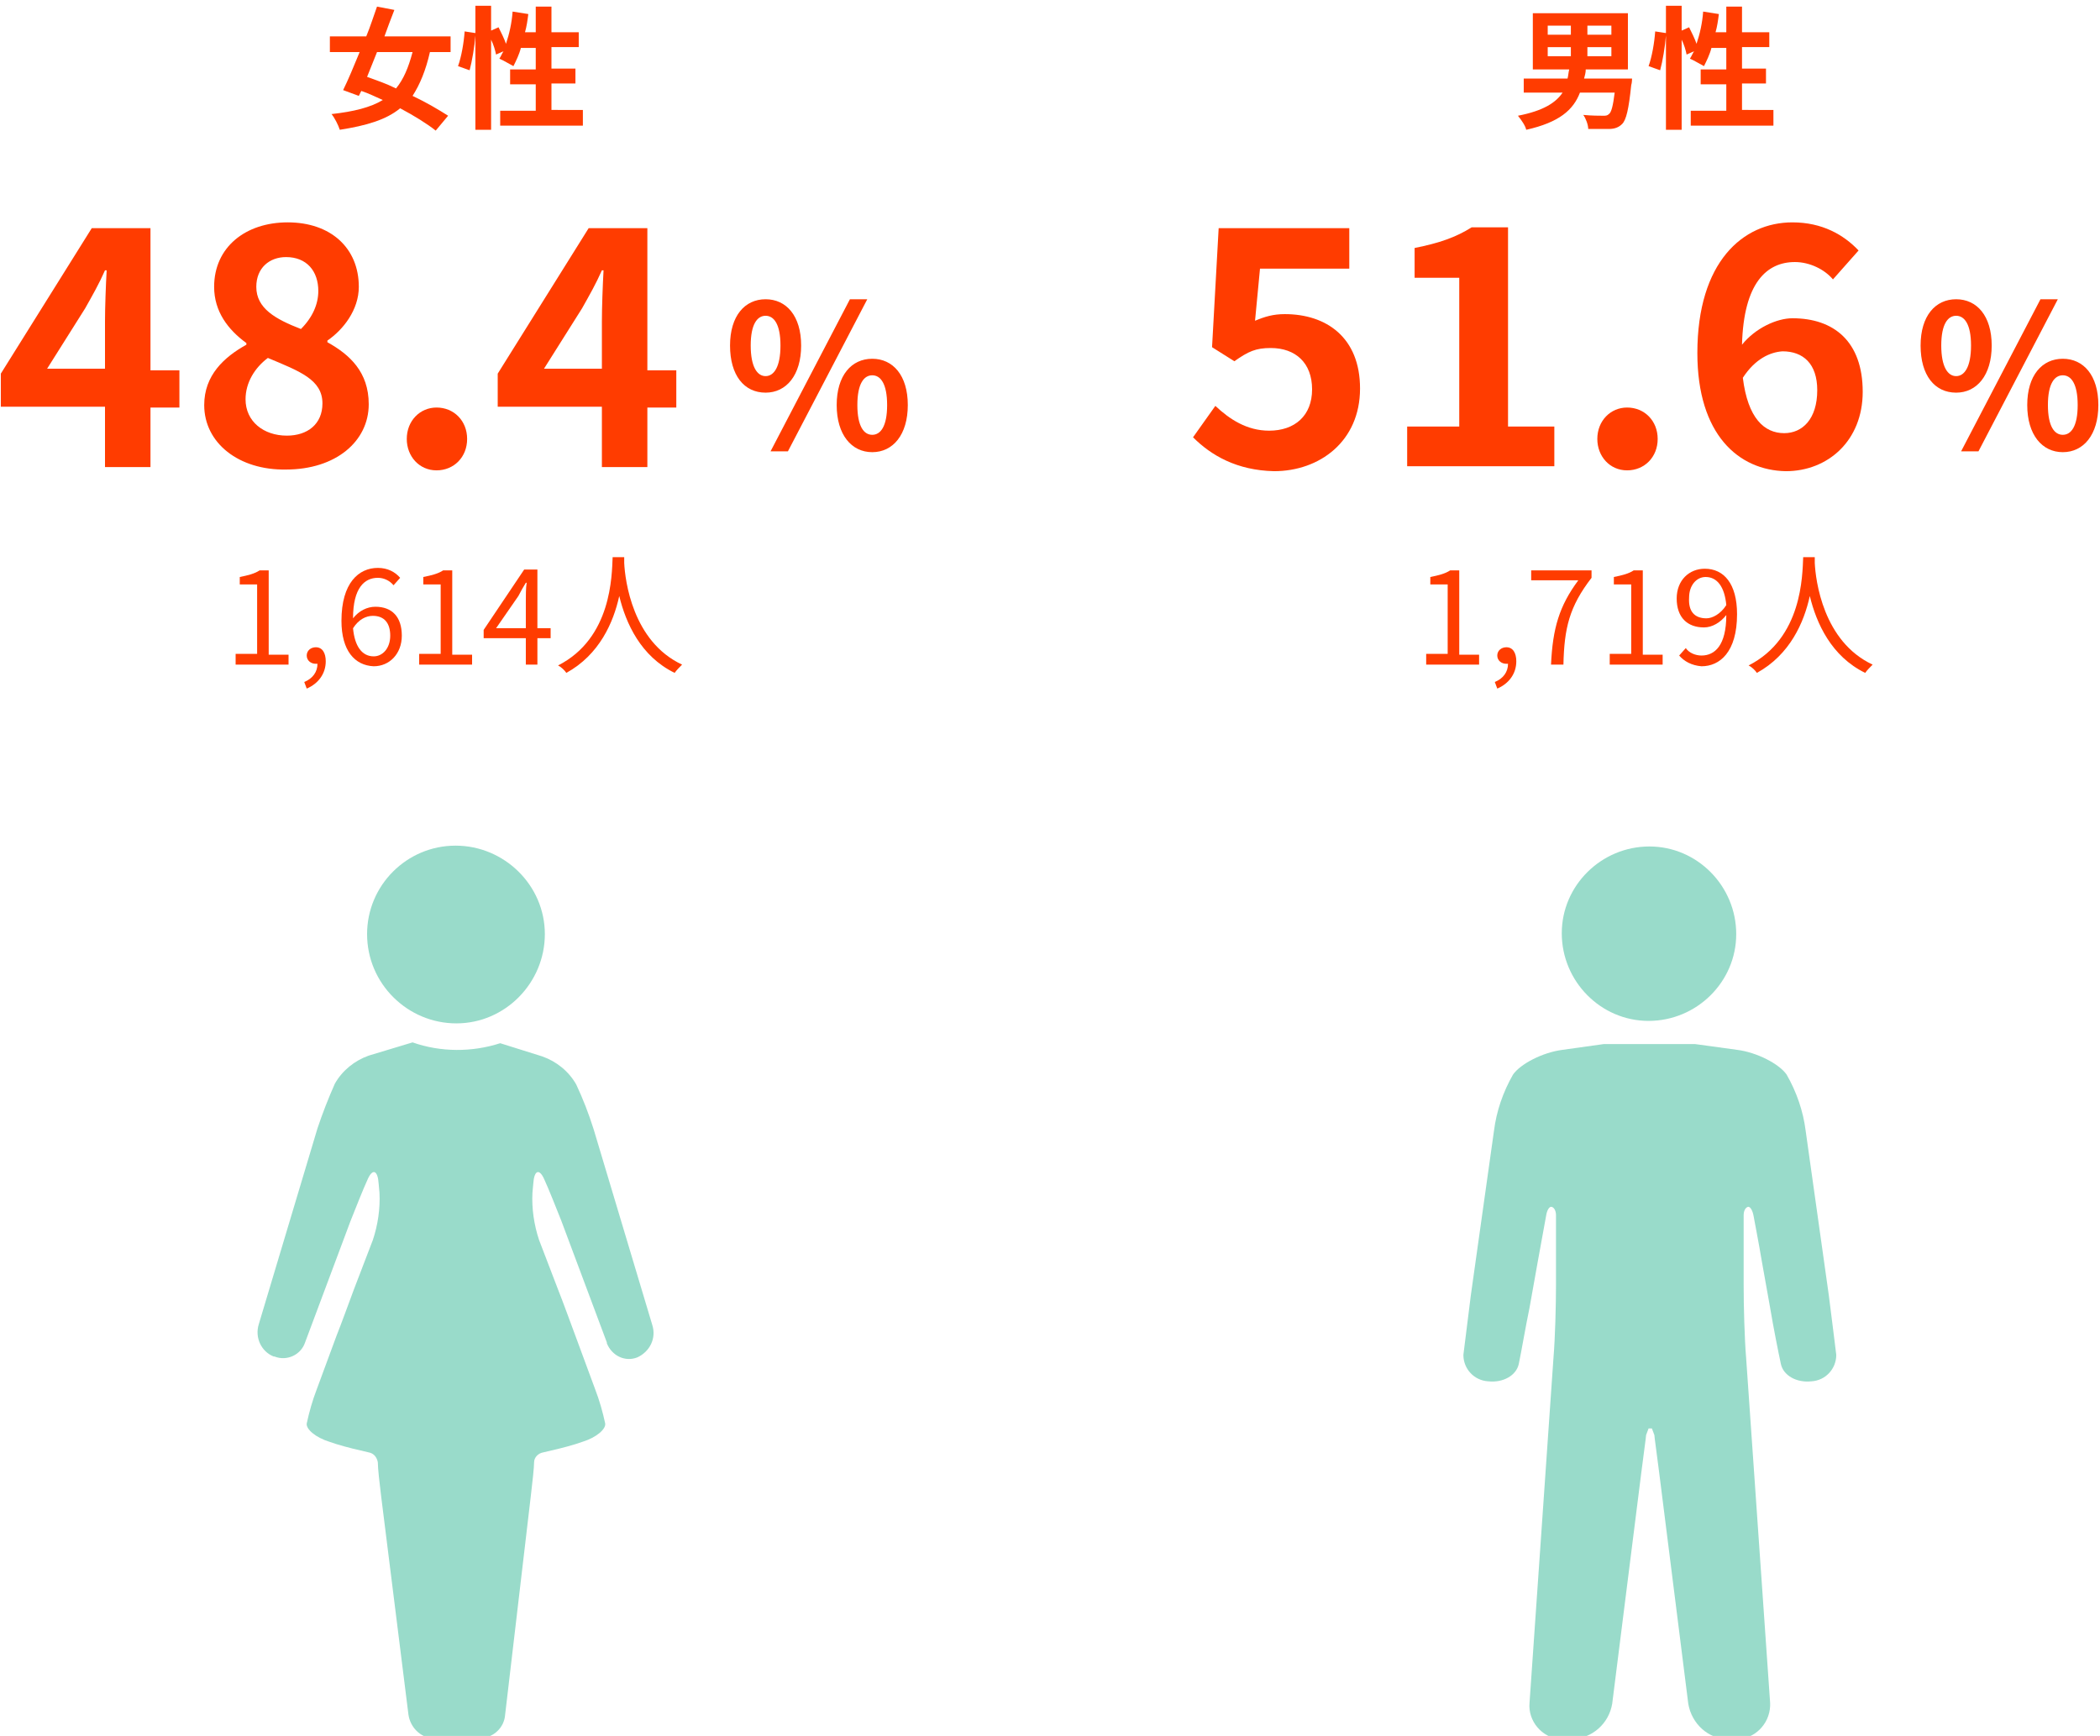 <?xml version="1.0" encoding="utf-8"?>
<!-- Generator: Adobe Illustrator 26.0.2, SVG Export Plug-In . SVG Version: 6.00 Build 0)  -->
<svg version="1.1" id="レイヤー_1" xmlns="http://www.w3.org/2000/svg" xmlns:xlink="http://www.w3.org/1999/xlink" x="0px"
	 y="0px" width="254px" height="210px" viewBox="0 0 254 210" style="enable-background:new 0 0 254 210;" xml:space="preserve">
<style type="text/css">
	.st0{enable-background:new    ;}
	.st1{fill:#FF3C00;}
	.st2{opacity:0.4;fill:#00A67C;enable-background:new    ;}
</style>
<g id="グループ_7368" transform="translate(-594 -2392)">
	<g id="グループ_7369" transform="translate(476 2388)">
		<g class="st0">
			<path class="st1" d="M206.3,45.8c0-3.6,1.8-5.6,4.3-5.6c2.5,0,4.3,2,4.3,5.6c0,3.6-1.8,5.7-4.3,5.7
				C208,51.5,206.3,49.4,206.3,45.8z M212.4,45.8c0-2.6-0.8-3.6-1.8-3.6s-1.8,1-1.8,3.6s0.8,3.7,1.8,3.7S212.4,48.4,212.4,45.8z
				 M220.8,40.2h2.1l-9.6,18.4h-2.1L220.8,40.2z M219.2,53c0-3.6,1.8-5.6,4.3-5.6c2.5,0,4.3,2,4.3,5.6c0,3.6-1.8,5.7-4.3,5.7
				C221,58.7,219.2,56.6,219.2,53z M225.3,53c0-2.6-0.8-3.6-1.8-3.6s-1.8,1-1.8,3.6s0.8,3.6,1.8,3.6S225.3,55.6,225.3,53z"/>
		</g>
		<g class="st0">
			<path class="st1" d="M130.7,53.2h-12.6v-4l11-17.6h7.1v17.2h3.5v4.5h-3.5v7.2h-5.5V53.2z M130.7,48.7v-5.8c0-1.7,0.1-4.4,0.2-6.2
				h-0.2c-0.7,1.6-1.5,3-2.4,4.6l-4.6,7.3H130.7z"/>
			<path class="st1" d="M142.7,53c0-3.6,2.4-5.8,5.1-7.3v-0.2c-2.2-1.6-3.9-3.8-3.9-6.8c0-4.8,3.8-7.8,8.9-7.8
				c5.2,0,8.6,3.1,8.6,7.8c0,2.8-1.9,5.2-3.8,6.5v0.2c2.7,1.5,5,3.6,5,7.5c0,4.5-4,7.9-10,7.9C146.9,60.9,142.7,57.6,142.7,53z
				 M157,52.8c0-2.9-2.8-3.9-6.6-5.5c-1.6,1.2-2.7,3-2.7,5c0,2.7,2.2,4.4,5,4.4C155.2,56.7,157,55.3,157,52.8z M156.5,39.2
				c0-2.4-1.4-4.1-3.9-4.1c-2,0-3.6,1.3-3.6,3.6c0,2.6,2.3,3.9,5.4,5.1C155.8,42.4,156.5,40.8,156.5,39.2z"/>
			<path class="st1" d="M167.2,57.1c0-2.2,1.6-3.8,3.6-3.8c2.1,0,3.7,1.6,3.7,3.8c0,2.2-1.6,3.8-3.7,3.8
				C168.7,60.9,167.2,59.2,167.2,57.1z"/>
			<path class="st1" d="M190.8,53.2h-12.6v-4l11-17.6h7.1v17.2h3.5v4.5h-3.5v7.2h-5.5V53.2z M190.8,48.7v-5.8c0-1.7,0.1-4.4,0.2-6.2
				h-0.2c-0.7,1.6-1.5,3-2.4,4.6l-4.6,7.3H190.8z"/>
		</g>
	</g>
	<g class="st0">
		<path class="st1" d="M622.5,2471.1h2.6v-8.4H623v-0.9c1-0.2,1.8-0.4,2.4-0.8h1.1v10.2h2.4v1.2h-6.4V2471.1z"/>
		<path class="st1" d="M630.8,2474.5c1-0.4,1.6-1.2,1.6-2.2c-0.1,0-0.1,0-0.2,0c-0.6,0-1.1-0.4-1.1-1c0-0.6,0.5-1,1.1-1
			c0.8,0,1.2,0.7,1.2,1.7c0,1.5-0.9,2.7-2.3,3.3L630.8,2474.5z"/>
		<path class="st1" d="M635.3,2467.1c0-4.6,2.1-6.4,4.4-6.4c1.2,0,2.1,0.5,2.7,1.2l-0.8,0.9c-0.5-0.6-1.2-0.9-1.9-0.9
			c-1.6,0-3,1.2-3,4.9c0.7-0.9,1.7-1.4,2.7-1.4c2,0,3.2,1.2,3.2,3.5c0,2.2-1.5,3.7-3.4,3.7C636.9,2472.5,635.3,2470.7,635.3,2467.1z
			 M636.7,2468c0.2,2.2,1.1,3.4,2.5,3.4c1.1,0,2-1,2-2.5c0-1.5-0.7-2.4-2.1-2.4C638.3,2466.5,637.4,2466.9,636.7,2468z"/>
		<path class="st1" d="M644.7,2471.1h2.6v-8.4h-2.1v-0.9c1-0.2,1.8-0.4,2.4-0.8h1.1v10.2h2.4v1.2h-6.4V2471.1z"/>
		<path class="st1" d="M657.6,2469.2h-5.1v-1l4.9-7.3h1.6v7.1h1.6v1.2H659v3.2h-1.4V2469.2z M657.6,2468v-3.3c0-0.6,0-1.6,0.1-2.2
			h-0.1c-0.3,0.5-0.6,1-0.9,1.6l-2.7,3.9H657.6z"/>
		<path class="st1" d="M669.5,2459.4c0,0.2,0,0.5,0,0.7c0.1,2.1,1,9.5,7,12.3c-0.3,0.3-0.7,0.7-0.9,1c-4.1-2-5.9-6-6.7-9.3
			c-0.7,3.2-2.4,7.1-6.4,9.3c-0.2-0.3-0.6-0.7-1-0.9c6.5-3.3,6.5-10.9,6.6-13.1H669.5z"/>
	</g>
	<g class="st0">
		<path class="st1" d="M646,2398.3c-0.5,2.2-1.2,3.9-2.1,5.3c1.7,0.8,3.2,1.7,4.3,2.4l-1.5,1.8c-1-0.8-2.6-1.8-4.3-2.7
			c-1.7,1.4-4.1,2.1-7.3,2.6c-0.2-0.6-0.6-1.4-1-1.9c2.7-0.3,4.7-0.8,6.2-1.7c-0.9-0.4-1.7-0.8-2.6-1.1l-0.3,0.6l-1.9-0.7
			c0.6-1.2,1.3-2.9,2-4.6h-3.6v-1.9h4.4c0.5-1.2,0.9-2.5,1.3-3.6l2.1,0.4c-0.4,1-0.8,2.1-1.2,3.2h8v1.9H646z M639.6,2398.3
			c-0.4,1-0.8,2-1.2,3c1.1,0.4,2.3,0.8,3.5,1.4c0.9-1.1,1.5-2.5,2-4.4H639.6z"/>
		<path class="st1" d="M664.5,2405.4v1.8h-10v-1.8h4.3v-3.2h-3.1v-1.8h3.1v-2.6H657c-0.2,0.8-0.6,1.6-0.9,2.2
			c-0.4-0.2-1.2-0.7-1.7-0.9c0.2-0.3,0.3-0.6,0.5-0.9l-0.9,0.4c-0.1-0.5-0.3-1.2-0.6-1.8v10.9h-1.9v-11.4c-0.1,1.3-0.4,3.1-0.7,4.2
			l-1.4-0.5c0.4-1.1,0.7-2.8,0.8-4.2l1.3,0.2v-3.3h1.9v3l0.9-0.4c0.3,0.6,0.7,1.4,0.9,2c0.4-1.2,0.7-2.5,0.8-3.9l1.9,0.3
			c-0.1,0.8-0.2,1.5-0.4,2.2h1.3v-3.1h1.9v3.1h3.3v1.8h-3.3v2.6h2.9v1.8h-2.9v3.2H664.5z"/>
	</g>
</g>
<g id="グループ_7369-2" transform="translate(-450 -2392)">
	<g id="グループ_7369-3" transform="translate(476 2388)">
		<g class="st0">
			<path class="st1" d="M206.3,45.8c0-3.6,1.8-5.6,4.3-5.6c2.5,0,4.3,2,4.3,5.6c0,3.6-1.8,5.7-4.3,5.7
				C208,51.5,206.3,49.4,206.3,45.8z M212.4,45.8c0-2.6-0.8-3.6-1.8-3.6s-1.8,1-1.8,3.6s0.8,3.7,1.8,3.7S212.4,48.4,212.4,45.8z
				 M220.8,40.2h2.1l-9.6,18.4h-2.1L220.8,40.2z M219.2,53c0-3.6,1.8-5.6,4.3-5.6c2.5,0,4.3,2,4.3,5.6c0,3.6-1.8,5.7-4.3,5.7
				C221,58.7,219.2,56.6,219.2,53z M225.3,53c0-2.6-0.8-3.6-1.8-3.6s-1.8,1-1.8,3.6s0.8,3.6,1.8,3.6S225.3,55.6,225.3,53z"/>
		</g>
		<g class="st0">
			<path class="st1" d="M118.3,56.9l2.7-3.8c1.7,1.6,3.8,3,6.5,3c3.1,0,5.2-1.8,5.2-5c0-3.2-2-5-5-5c-1.8,0-2.7,0.4-4.4,1.6
				l-2.7-1.7l0.8-14.4h15.8v4.9h-10.8l-0.6,6.3c1.2-0.5,2.2-0.8,3.6-0.8c5,0,9.1,2.8,9.1,9c0,6.4-4.9,10-10.4,10
				C123.6,60.9,120.5,59.1,118.3,56.9z"/>
			<path class="st1" d="M144.1,55.6h6.4v-18h-5.4V34c3-0.6,5-1.3,6.9-2.5h4.4v24.1h5.6v4.8h-17.8V55.6z"/>
			<path class="st1" d="M167.2,57.1c0-2.2,1.6-3.8,3.6-3.8c2.1,0,3.7,1.6,3.7,3.8c0,2.2-1.6,3.8-3.7,3.8
				C168.7,60.9,167.2,59.2,167.2,57.1z"/>
			<path class="st1" d="M179.3,46.7c0-11,5.5-15.8,11.5-15.8c3.6,0,6.2,1.5,8,3.4l-3.1,3.5c-1-1.2-2.8-2.1-4.6-2.1
				c-3.4,0-6.2,2.5-6.4,10c1.6-2,4.2-3.2,6.1-3.2c5,0,8.5,2.8,8.5,8.9c0,5.9-4.2,9.6-9.3,9.6C184.3,60.9,179.3,56.6,179.3,46.7z
				 M184.8,49.7c0.6,4.9,2.6,6.7,5,6.7c2.2,0,4-1.7,4-5.2c0-3.2-1.7-4.7-4.2-4.7C188.1,46.6,186.3,47.4,184.8,49.7z"/>
		</g>
	</g>
	<g class="st0">
		<path class="st1" d="M622.5,2471.1h2.6v-8.4H623v-0.9c1-0.2,1.8-0.4,2.4-0.8h1.1v10.2h2.4v1.2h-6.4V2471.1z"/>
		<path class="st1" d="M630.8,2474.5c1-0.4,1.6-1.2,1.6-2.2c-0.1,0-0.1,0-0.2,0c-0.6,0-1.1-0.4-1.1-1c0-0.6,0.5-1,1.1-1
			c0.8,0,1.2,0.7,1.2,1.7c0,1.5-0.9,2.7-2.3,3.3L630.8,2474.5z"/>
		<path class="st1" d="M640.9,2462.2h-5.7v-1.2h7.3v0.9c-2.7,3.5-3.3,6.1-3.4,10.5h-1.5C637.8,2468,638.6,2465.3,640.9,2462.2z"/>
		<path class="st1" d="M644.7,2471.1h2.6v-8.4h-2.1v-0.9c1-0.2,1.8-0.4,2.4-0.8h1.1v10.2h2.4v1.2h-6.4V2471.1z"/>
		<path class="st1" d="M653.1,2471.3l0.8-0.9c0.4,0.6,1.2,0.9,1.9,0.9c1.6,0,3-1.2,3-4.9c-0.7,0.9-1.7,1.5-2.7,1.5
			c-2,0-3.3-1.2-3.3-3.5c0-2.2,1.5-3.6,3.4-3.6c2.3,0,3.9,1.8,3.9,5.5c0,4.6-2.1,6.3-4.3,6.3C654.6,2472.5,653.7,2472,653.1,2471.3z
			 M656.4,2466.8c0.7,0,1.7-0.5,2.4-1.6c-0.2-2.2-1.1-3.4-2.5-3.4c-1.1,0-2,1-2,2.5C654.2,2465.9,654.9,2466.8,656.4,2466.8z"/>
		<path class="st1" d="M669.5,2459.4c0,0.2,0,0.5,0,0.7c0.1,2.1,1,9.5,7,12.3c-0.3,0.3-0.7,0.7-0.9,1c-4.1-2-5.9-6-6.7-9.3
			c-0.7,3.2-2.4,7.1-6.4,9.3c-0.2-0.3-0.6-0.7-1-0.9c6.5-3.3,6.5-10.9,6.6-13.1H669.5z"/>
	</g>
	<g class="st0">
		<path class="st1" d="M647.4,2401.5c0,0,0,0.5-0.1,0.8c-0.3,2.9-0.6,4.2-1.1,4.7c-0.4,0.4-0.9,0.6-1.6,0.6c-0.6,0-1.5,0-2.5,0
			c0-0.5-0.3-1.3-0.6-1.7c1,0.1,2,0.1,2.4,0.1c0.3,0,0.5,0,0.7-0.2c0.3-0.2,0.5-1,0.7-2.6h-4.2c-0.8,2.1-2.5,3.6-6.5,4.5
			c-0.1-0.5-0.6-1.2-1-1.7c3.1-0.6,4.6-1.6,5.4-2.8h-4.7v-1.7h5.3c0.1-0.4,0.1-0.7,0.2-1.1h-4.4v-6.8h11.5v6.8h-5.1
			c0,0.4-0.1,0.7-0.2,1.1H647.4z M637.2,2396.2h2.8v-1.1h-2.8V2396.2z M637.2,2398.8h2.8v-1.1h-2.8V2398.8z M644.8,2395.1H642v1.1
			h2.9V2395.1z M644.8,2397.7H642v1.1h2.9V2397.7z"/>
		<path class="st1" d="M664.5,2405.4v1.8h-10v-1.8h4.3v-3.2h-3.1v-1.8h3.1v-2.6H657c-0.2,0.8-0.6,1.6-0.9,2.2
			c-0.4-0.2-1.2-0.7-1.7-0.9c0.2-0.3,0.3-0.6,0.5-0.9l-0.9,0.4c-0.1-0.5-0.3-1.2-0.6-1.8v10.9h-1.9v-11.4c-0.1,1.3-0.4,3.1-0.7,4.2
			l-1.4-0.5c0.4-1.1,0.7-2.8,0.8-4.2l1.3,0.2v-3.3h1.9v3l0.9-0.4c0.3,0.6,0.7,1.4,0.9,2c0.4-1.2,0.7-2.5,0.8-3.9l1.9,0.3
			c-0.1,0.8-0.2,1.5-0.4,2.2h1.3v-3.1h1.9v3.1h3.3v1.8h-3.3v2.6h2.9v1.8h-2.9v3.2H664.5z"/>
	</g>
</g>
<path id="パス_1508" class="st2" d="M77.1,164.2c-1.5,0.6-3.1-0.2-3.7-1.7c0,0,0,0,0-0.1l-5.5-14.7c-0.6-1.5-1.5-3.8-2.1-5.1
	s-1.2-1-1.3,0.6l-0.1,1.1c-0.1,1.9,0.2,3.9,0.8,5.7l2.3,6c0.6,1.5,1.5,4,2.1,5.6l2.4,6.5c0.5,1.3,0.9,2.7,1.2,4.1
	c0.1,0.7-1.1,1.7-2.7,2.2l-0.9,0.3c-1.3,0.4-2.6,0.7-3.9,1c-0.6,0.1-1.1,0.6-1.1,1.2c0,0.6-0.2,2.4-0.4,4.1l-3.1,26.4
	c-0.1,1.6-1.4,2.8-3,2.9h-5.7c-1.6-0.1-2.8-1.4-3-2.9L46.1,181c-0.2-1.6-0.4-3.4-0.4-4.1c-0.1-0.6-0.5-1.1-1.1-1.2
	c-1.3-0.3-2.6-0.6-3.9-1l-0.9-0.3c-1.6-0.5-2.8-1.5-2.7-2.2c0.3-1.4,0.7-2.8,1.2-4.1l2.4-6.5c0.6-1.5,1.5-4,2.1-5.6l2.3-6
	c0.6-1.8,0.9-3.8,0.8-5.7l-0.1-1.1c-0.1-1.6-0.7-1.9-1.3-0.6s-1.5,3.6-2.1,5.1l-5.5,14.7c-0.5,1.5-2.2,2.3-3.7,1.7c0,0,0,0-0.1,0
	c-1.5-0.6-2.3-2.3-1.8-3.9l7.1-23.7c0.6-1.8,1.3-3.6,2.1-5.4c0.9-1.6,2.4-2.8,4.1-3.4l5.3-1.6c3.4,1.2,7.2,1.2,10.6,0.1l5.1,1.6
	c1.7,0.6,3.2,1.8,4.1,3.4c0.8,1.7,1.5,3.5,2.1,5.4l7.1,23.7C79.4,161.9,78.6,163.5,77.1,164.2z M55.2,123.8
	c5.9,0,10.7-4.9,10.7-10.8c0-5.9-4.9-10.7-10.8-10.7c-5.9,0-10.7,4.8-10.7,10.7C44.4,119,49.3,123.8,55.2,123.8
	C55.2,123.8,55.2,123.8,55.2,123.8z"/>
<path id="パス_1509" class="st2" d="M221.2,156.7l-2.8-19.9c-0.3-2.4-1.1-4.7-2.3-6.8c-0.9-1.3-3.6-2.7-6-3l-5.1-0.7h-11L189,127
	c-2.4,0.3-5.1,1.7-6,3c-1.2,2.1-2,4.4-2.3,6.8l-2.8,19.9c-0.3,2.4-0.7,5.6-0.9,7.2c0,1.7,1.3,3.1,3,3.2c1.8,0.2,3.4-0.7,3.7-2.1
	s0.8-4.4,1.3-6.8l1-5.6l1-5.5c0.1-0.7,0.4-1.2,0.7-1.1s0.5,0.5,0.5,1v8.5c0,2.4-0.1,6.3-0.3,8.7L185,206c-0.2,2.2,1.5,4.2,3.7,4.4
	c0.1,0,0.3,0,0.4,0h1c2.5-0.1,4.5-1.9,4.9-4.3l3.5-27.8c0.3-2.4,0.6-4.5,0.6-4.7c0.1-0.3,0.2-0.5,0.3-0.8c0,0,0,0,0,0h0.4
	c0,0,0,0,0,0c0.1,0.3,0.2,0.5,0.3,0.8c0,0.2,0.3,2.3,0.6,4.7l3.5,27.8c0.4,2.4,2.4,4.3,4.9,4.3h0.9c2.2,0,4-1.8,4.1-4
	c0-0.1,0-0.3,0-0.4l-2.9-41.7c-0.2-2.4-0.3-6.3-0.3-8.7V147c0-0.5,0.2-0.9,0.5-1s0.6,0.5,0.7,1.1s0.6,3.1,1,5.5l1,5.6
	c0.4,2.4,1,5.4,1.3,6.8s1.9,2.3,3.7,2.1c1.7-0.1,3-1.5,3-3.2C221.9,162.3,221.5,159,221.2,156.7z M199.4,123.5
	c5.8,0,10.6-4.7,10.6-10.5s-4.7-10.6-10.5-10.6c-5.8,0-10.6,4.7-10.6,10.5c0,0,0,0,0,0C188.9,118.7,193.6,123.5,199.4,123.5
	L199.4,123.5z"/>
</svg>
